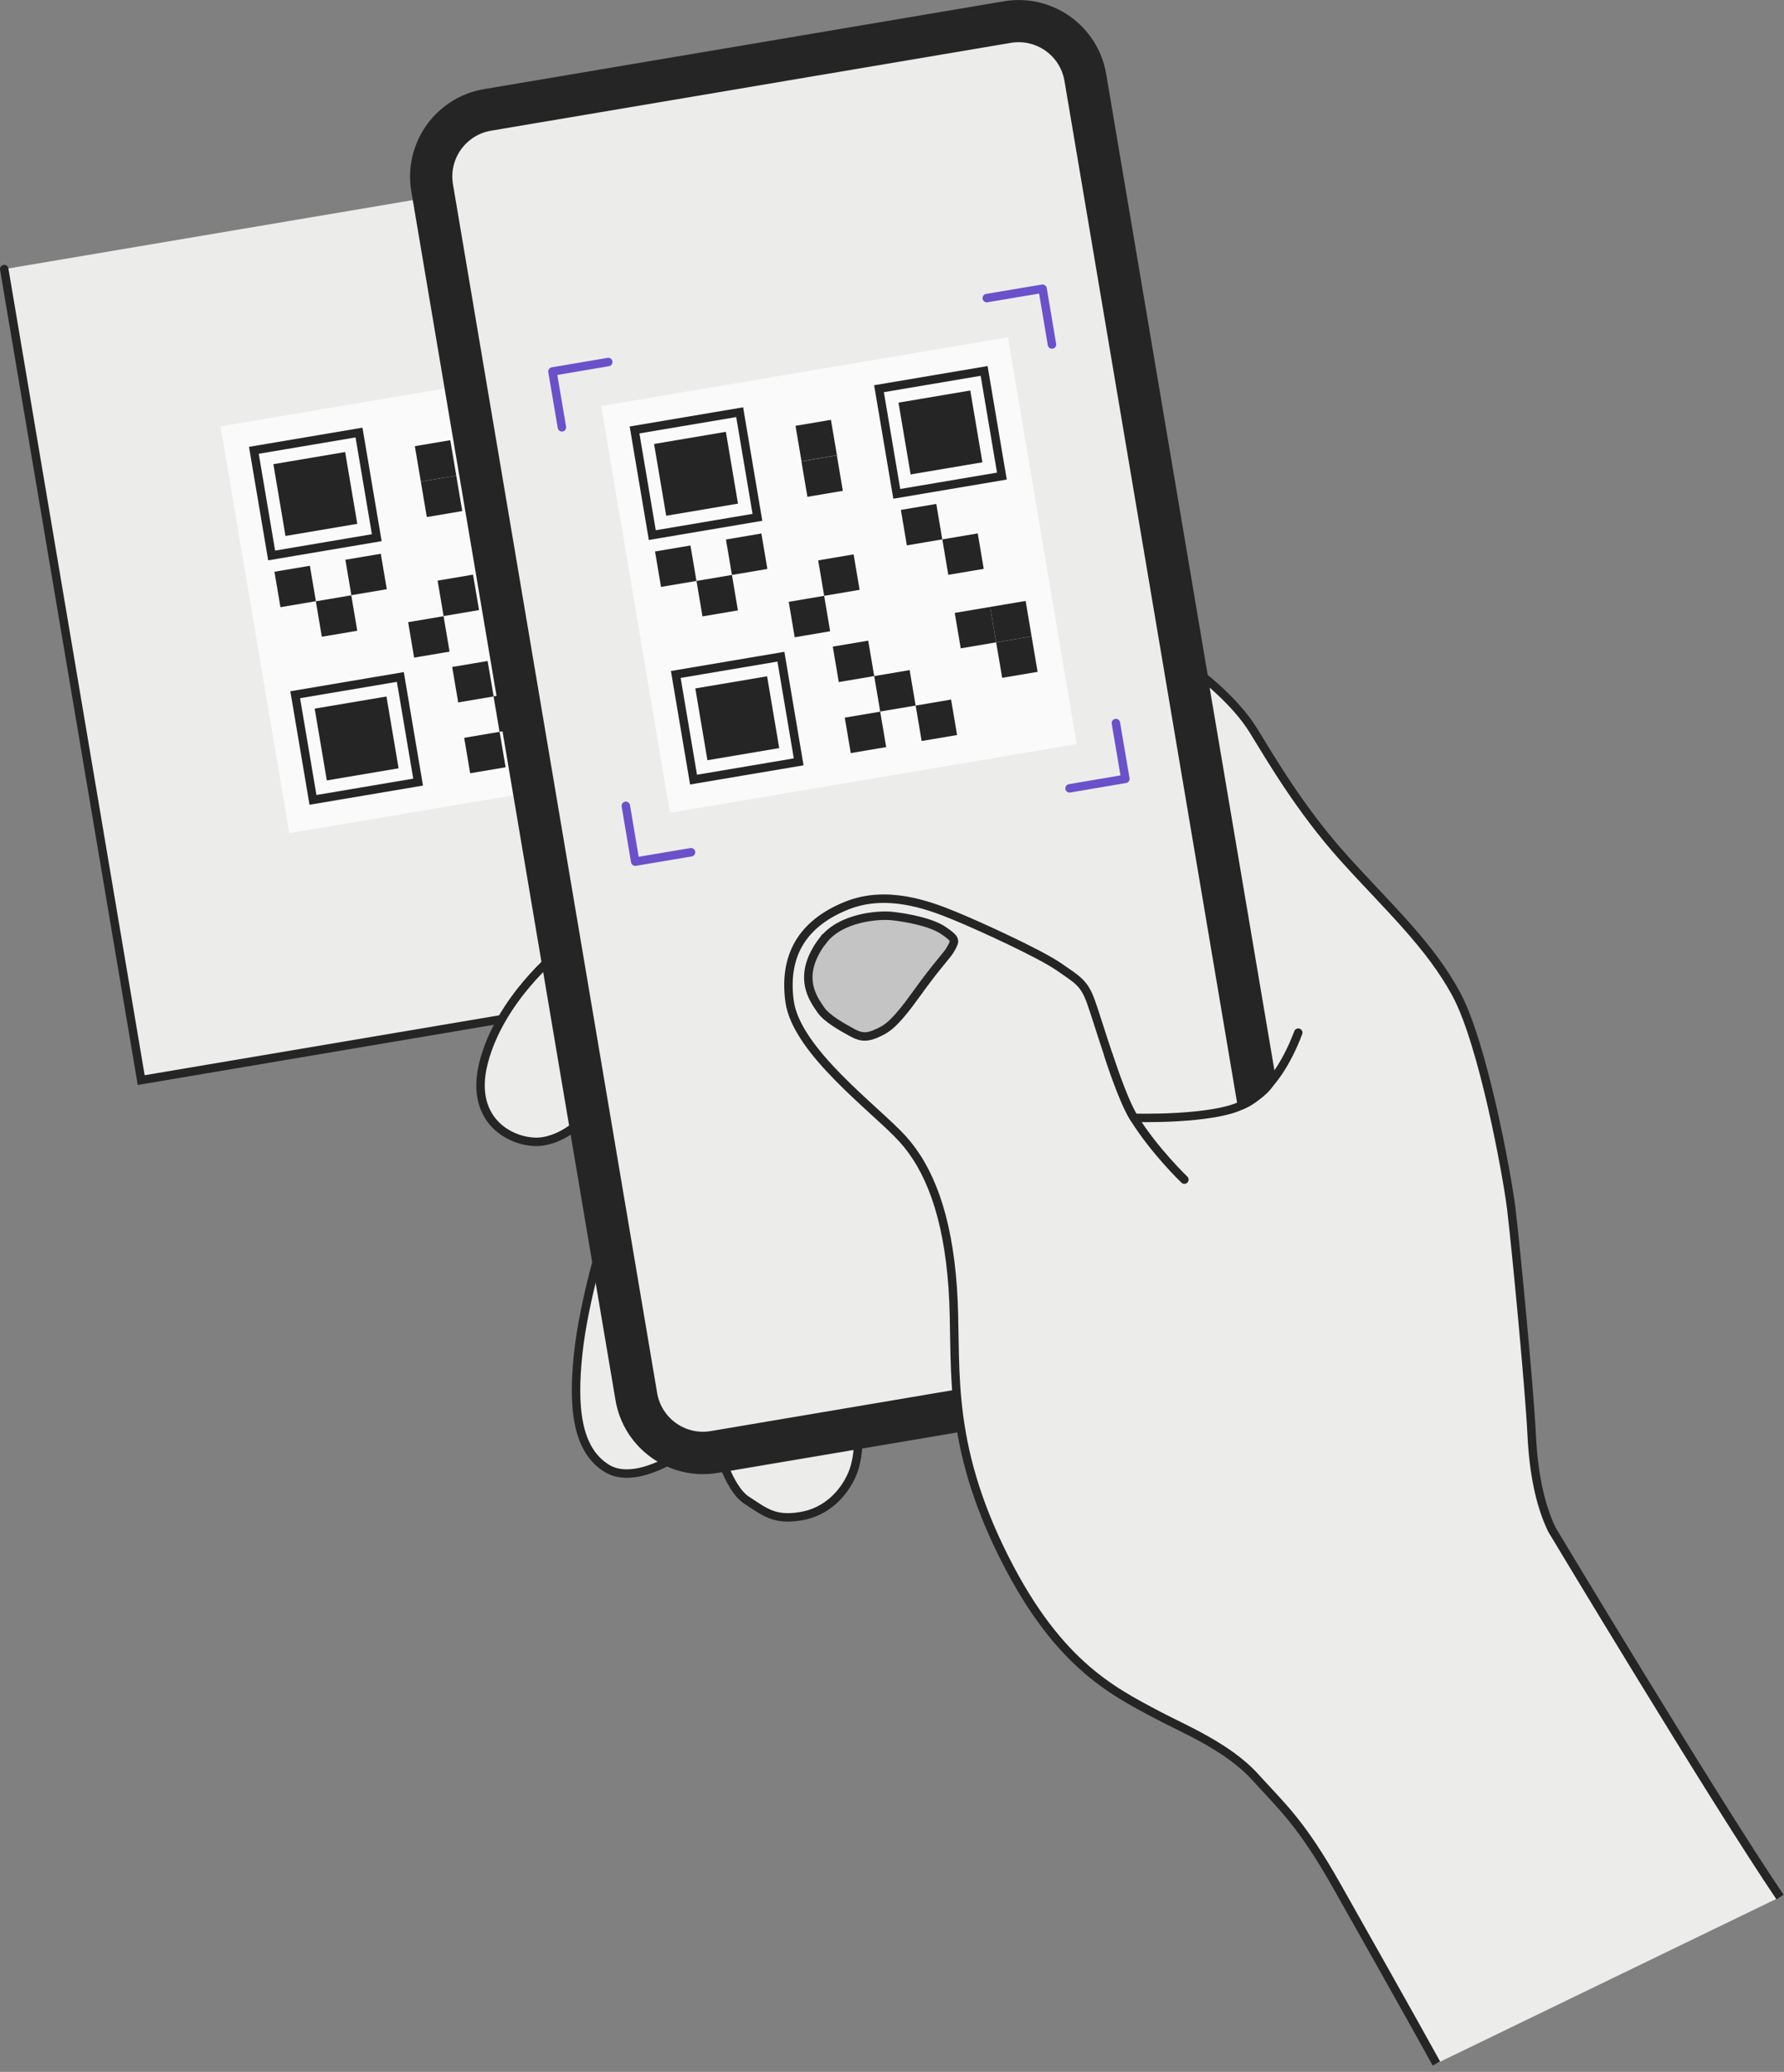 <svg width="211" height="245" viewBox="0 0 211 245" fill="none" xmlns="http://www.w3.org/2000/svg">
<rect x="0" y="0" width="211" height="245" fill="#808080" stroke="none"/>
<g clip-path="url(#clip0_2230_190873)">
<path d="M87.753 17.086L0.5 31.828L16.701 127.719L103.955 112.977L87.753 17.086Z" fill="#ECEDEB"/>
<path d="M74.188 42.294L26.09 50.42L34.216 98.519L82.315 90.392L74.188 42.294Z" fill="#FAFAFA"/>
<path d="M42.461 51.148L30.027 53.249L32.128 65.683L44.562 63.582L42.461 51.148Z" stroke="#252526" stroke-miterlimit="10"/>
<path d="M42.257 61.943L40.822 53.454L32.333 54.888L33.767 63.378L42.257 61.943Z" fill="#252526"/>
<path d="M71.375 46.26L58.941 48.361L61.042 60.795L73.476 58.694L71.375 46.26Z" stroke="#252526" stroke-miterlimit="10"/>
<path d="M71.165 57.066L69.731 48.576L61.241 50.011L62.675 58.5L71.165 57.066Z" fill="#252526"/>
<path d="M47.35 80.051L34.916 82.152L37.017 94.586L49.451 92.485L47.35 80.051Z" stroke="#252526" stroke-miterlimit="10"/>
<path d="M47.143 90.851L45.709 82.361L37.219 83.796L38.654 92.285L47.143 90.851Z" fill="#252526"/>
<path d="M53.257 52.052L49.066 52.76L49.774 56.95L53.965 56.242L53.257 52.052Z" fill="#252526"/>
<path d="M53.964 56.245L49.773 56.953L50.481 61.143L54.672 60.435L53.964 56.245Z" fill="#252526"/>
<path d="M55.948 67.951L51.758 68.659L52.466 72.85L56.657 72.142L55.948 67.951Z" fill="#252526"/>
<path d="M52.464 72.864L48.273 73.572L48.981 77.763L53.172 77.055L52.464 72.864Z" fill="#252526"/>
<path d="M57.675 78.162L53.484 78.87L54.192 83.061L58.383 82.353L57.675 78.162Z" fill="#252526"/>
<path d="M59.091 86.538L54.9 87.247L55.608 91.437L59.799 90.729L59.091 86.538Z" fill="#252526"/>
<path d="M62.566 81.637L58.375 82.345L59.083 86.536L63.274 85.828L62.566 81.637Z" fill="#252526"/>
<path d="M67.468 85.132L63.277 85.84L63.985 90.031L68.176 89.322L67.468 85.132Z" fill="#252526"/>
<path d="M72.089 74.176L67.898 74.884L68.606 79.074L72.797 78.366L72.089 74.176Z" fill="#252526"/>
<path d="M76.292 73.456L72.102 74.164L72.81 78.354L77 77.646L76.292 73.456Z" fill="#252526"/>
<path d="M76.989 77.65L72.799 78.358L73.507 82.549L77.698 81.841L76.989 77.65Z" fill="#252526"/>
<path d="M70.62 65.482L66.43 66.19L67.138 70.38L71.328 69.672L70.62 65.482Z" fill="#252526"/>
<path d="M65.718 61.987L61.527 62.695L62.235 66.885L66.426 66.177L65.718 61.987Z" fill="#252526"/>
<path d="M36.651 66.901L32.461 67.609L33.169 71.8L37.36 71.092L36.651 66.901Z" fill="#252526"/>
<path d="M41.546 70.396L37.355 71.104L38.063 75.295L42.254 74.587L41.546 70.396Z" fill="#252526"/>
<path d="M45.038 65.483L40.848 66.191L41.556 70.382L45.746 69.674L45.038 65.483Z" fill="#252526"/>
<path d="M103.95 112.98L16.7 127.72L0.5 31.82" stroke="#252526" stroke-miterlimit="10" stroke-linecap="round"/>
<path d="M65.939 112.69C65.939 112.69 59.179 118.09 57.219 125.58C55.259 133.07 61.269 135.46 64.249 134.96C67.229 134.46 69.209 132.05 69.209 132.05L65.939 112.69Z" fill="#ECEDEB" stroke="#252526" stroke-miterlimit="10"/>
<path d="M71.539 145.82C71.539 145.82 69.059 153.72 68.389 160.04C67.719 166.36 68.189 171.4 71.749 173.62C75.309 175.84 81.179 171.47 81.179 171.47L71.549 145.83L71.539 145.82Z" fill="#ECEDEB" stroke="#252526" stroke-miterlimit="10"/>
<path d="M84.869 171.06C84.869 171.06 86.149 176.01 88.309 177.4C90.469 178.8 91.579 179.81 94.719 179.29C97.859 178.77 99.889 176.49 100.829 174.23C101.769 171.97 101.509 168.55 101.509 168.55L84.879 171.05L84.869 171.06Z" fill="#ECEDEB" stroke="#252526" stroke-miterlimit="10"/>
<path d="M154.488 151.765L130.34 8.84C129.42 3.395 124.259 -0.274 118.814 0.646L57.335 11.033C51.889 11.953 48.221 17.114 49.141 22.559L73.289 165.484C74.209 170.929 79.369 174.598 84.815 173.678L146.294 163.291C151.739 162.371 155.408 157.21 154.488 151.765Z" fill="#252526" stroke="#252526" stroke-miterlimit="10"/>
<path d="M119.477 4.575L57.998 14.962C54.731 15.514 52.53 18.61 53.082 21.878L77.23 164.802C77.782 168.069 80.878 170.271 84.145 169.719L145.624 159.331C148.892 158.779 151.093 155.683 150.541 152.415L126.393 9.491C125.841 6.224 122.744 4.022 119.477 4.575Z" fill="#ECEDEB" stroke="#252526" stroke-miterlimit="10"/>
<path d="M210.53 224.33C202.53 212.5 183.55 180.88 183.55 180.88C182.09 177.84 181.37 174.04 181.16 169.69C180.89 164.17 179.25 147.04 178.74 142.91C178.23 138.78 175.4 123.46 172.26 117.6C169.12 111.74 164.13 107.22 158.93 101.45C153.73 95.67 150.25 89.62 148.2 86.31C146.15 83 142.35 80.06 142.35 80.06L150.37 127.44C150.37 127.44 150.57 128.67 147.11 130.57C143.65 132.47 134.11 132.18 134.11 132.18C132.36 129.45 129.81 120.55 129 118.38C128.2 116.2 127.45 115.86 125.23 114.32C123.01 112.78 115.82 109.48 112.78 108.24C109.74 107 104.84 105.2 100.14 107.09C95.44 108.98 92.6 112.44 93.38 118.37C94.16 124.3 103.59 131.19 106.74 134.66C109.89 138.13 112.07 143.62 112.68 152.25C113.29 160.88 111.7 169.43 118.2 183C124.71 196.57 131.36 199.86 136.92 202.81C139.87 204.38 145.2 206.54 148.45 210.13C151.65 213.67 153.86 215.5 158.1 223C167.14 239 169.89 244.01 169.89 244.01" fill="#ECEDEB"/>
<path d="M210.53 224.33C202.53 212.5 183.55 180.88 183.55 180.88C182.09 177.84 181.37 174.04 181.16 169.69C180.89 164.17 179.25 147.04 178.74 142.91C178.23 138.78 175.4 123.46 172.26 117.6C169.12 111.74 164.13 107.22 158.93 101.45C153.73 95.67 150.25 89.62 148.2 86.31C146.15 83 142.35 80.06 142.35 80.06L150.37 127.44C150.37 127.44 150.57 128.67 147.11 130.57C143.65 132.47 134.11 132.18 134.11 132.18C132.36 129.45 129.81 120.55 129 118.38C128.2 116.2 127.45 115.86 125.23 114.32C123.01 112.78 115.82 109.48 112.78 108.24C109.74 107 104.84 105.2 100.14 107.09C95.44 108.98 92.6 112.44 93.38 118.37C94.16 124.3 103.59 131.19 106.74 134.66C109.89 138.13 112.07 143.62 112.68 152.25C113.29 160.88 111.7 169.43 118.2 183C124.71 196.57 131.36 199.86 136.92 202.81C139.87 204.38 145.2 206.54 148.45 210.13C151.65 213.67 153.86 215.5 158.1 223C167.14 239 169.89 244.01 169.89 244.01" stroke="#252526" stroke-miterlimit="10"/>
<path d="M119.21 39.887L71.111 48.014L79.238 96.112L127.336 87.985L119.21 39.887Z" fill="#FAFAFA"/>
<path d="M87.483 48.742L75.049 50.842L77.15 63.276L89.583 61.175L87.483 48.742Z" stroke="#252526" stroke-miterlimit="10"/>
<path d="M87.284 59.554L85.85 51.065L77.36 52.499L78.794 60.989L87.284 59.554Z" fill="#252526"/>
<path d="M116.397 43.863L103.963 45.964L106.064 58.398L118.497 56.297L116.397 43.863Z" stroke="#252526" stroke-miterlimit="10"/>
<path d="M116.192 54.667L114.758 46.177L106.268 47.612L107.703 56.101L116.192 54.667Z" fill="#252526"/>
<path d="M92.362 77.654L79.928 79.755L82.028 92.189L94.462 90.088L92.362 77.654Z" stroke="#252526" stroke-miterlimit="10"/>
<path d="M92.161 88.462L90.727 79.973L82.237 81.407L83.671 89.897L92.161 88.462Z" fill="#252526"/>
<path d="M98.278 49.645L94.088 50.353L94.796 54.544L98.987 53.836L98.278 49.645Z" fill="#252526"/>
<path d="M98.978 53.85L94.787 54.558L95.495 58.748L99.686 58.04L98.978 53.85Z" fill="#252526"/>
<path d="M100.96 65.556L96.769 66.264L97.478 70.455L101.668 69.747L100.96 65.556Z" fill="#252526"/>
<path d="M97.476 70.457L93.285 71.165L93.993 75.356L98.184 74.648L97.476 70.457Z" fill="#252526"/>
<path d="M102.687 75.755L98.496 76.463L99.204 80.654L103.395 79.946L102.687 75.755Z" fill="#252526"/>
<path d="M104.105 84.153L99.914 84.861L100.622 89.052L104.813 88.344L104.105 84.153Z" fill="#252526"/>
<path d="M107.587 79.24L103.396 79.948L104.105 84.139L108.295 83.431L107.587 79.24Z" fill="#252526"/>
<path d="M112.489 82.725L108.299 83.433L109.007 87.624L113.197 86.916L112.489 82.725Z" fill="#252526"/>
<path d="M117.111 71.769L112.92 72.477L113.628 76.667L117.819 75.959L117.111 71.769Z" fill="#252526"/>
<path d="M121.304 71.061L117.113 71.769L117.821 75.959L122.012 75.251L121.304 71.061Z" fill="#252526"/>
<path d="M122.013 75.254L117.822 75.962L118.53 80.153L122.721 79.445L122.013 75.254Z" fill="#252526"/>
<path d="M115.642 63.075L111.451 63.783L112.159 67.974L116.35 67.266L115.642 63.075Z" fill="#252526"/>
<path d="M110.739 59.59L106.549 60.298L107.257 64.489L111.447 63.781L110.739 59.59Z" fill="#252526"/>
<path d="M81.663 64.504L77.473 65.212L78.181 69.403L82.371 68.695L81.663 64.504Z" fill="#252526"/>
<path d="M86.568 67.989L82.377 68.697L83.085 72.888L87.276 72.18L86.568 67.989Z" fill="#252526"/>
<path d="M90.052 63.088L85.861 63.796L86.569 67.987L90.76 67.279L90.052 63.088Z" fill="#252526"/>
<path d="M124.419 40.74L123.309 34.14L116.709 35.25" stroke="#6A51CA" stroke-linecap="round" stroke-linejoin="round"/>
<path d="M71.94 42.81L65.34 43.93L66.46 50.53" stroke="#6A51CA" stroke-linecap="round" stroke-linejoin="round"/>
<path d="M74.019 95.29L75.129 101.89L81.73 100.78" stroke="#6A51CA" stroke-linecap="round" stroke-linejoin="round"/>
<path d="M126.5 93.22L133.1 92.1L131.98 85.5" stroke="#6A51CA" stroke-linecap="round" stroke-linejoin="round"/>
<path d="M97.34 111.21C99.43 108.46 103.919 108.15 105.509 108.32C107.099 108.49 110.099 109.01 111.599 110.04C113.099 111.08 112.989 111.2 112.509 112.11C112.029 113.02 111.039 113.83 108.359 117.57C105.679 121.31 104.789 121.7 103.729 122.18C102.669 122.66 101.939 122.74 100.819 122.12C99.7 121.5 97.779 120.48 97.04 119.36C96.299 118.24 94.059 115.49 97.329 111.2L97.34 111.21Z" fill="#C4C4C5" stroke="#252526" stroke-miterlimit="10"/>
<path d="M131.08 124.71C131.08 124.71 132.71 129.92 134.11 132.18C136.51 136.07 140.08 139.49 140.08 139.49" stroke="#252526" stroke-miterlimit="10" stroke-linecap="round"/>
<path d="M146.859 130.69C146.859 130.69 150.739 129.54 153.549 122.11" stroke="#252526" stroke-miterlimit="10" stroke-linecap="round"/>
</g>
<defs>
<clipPath id="clip0_2230_190873">
<rect width="210.94" height="244.25" fill="white"/>
</clipPath>
</defs>
</svg>

